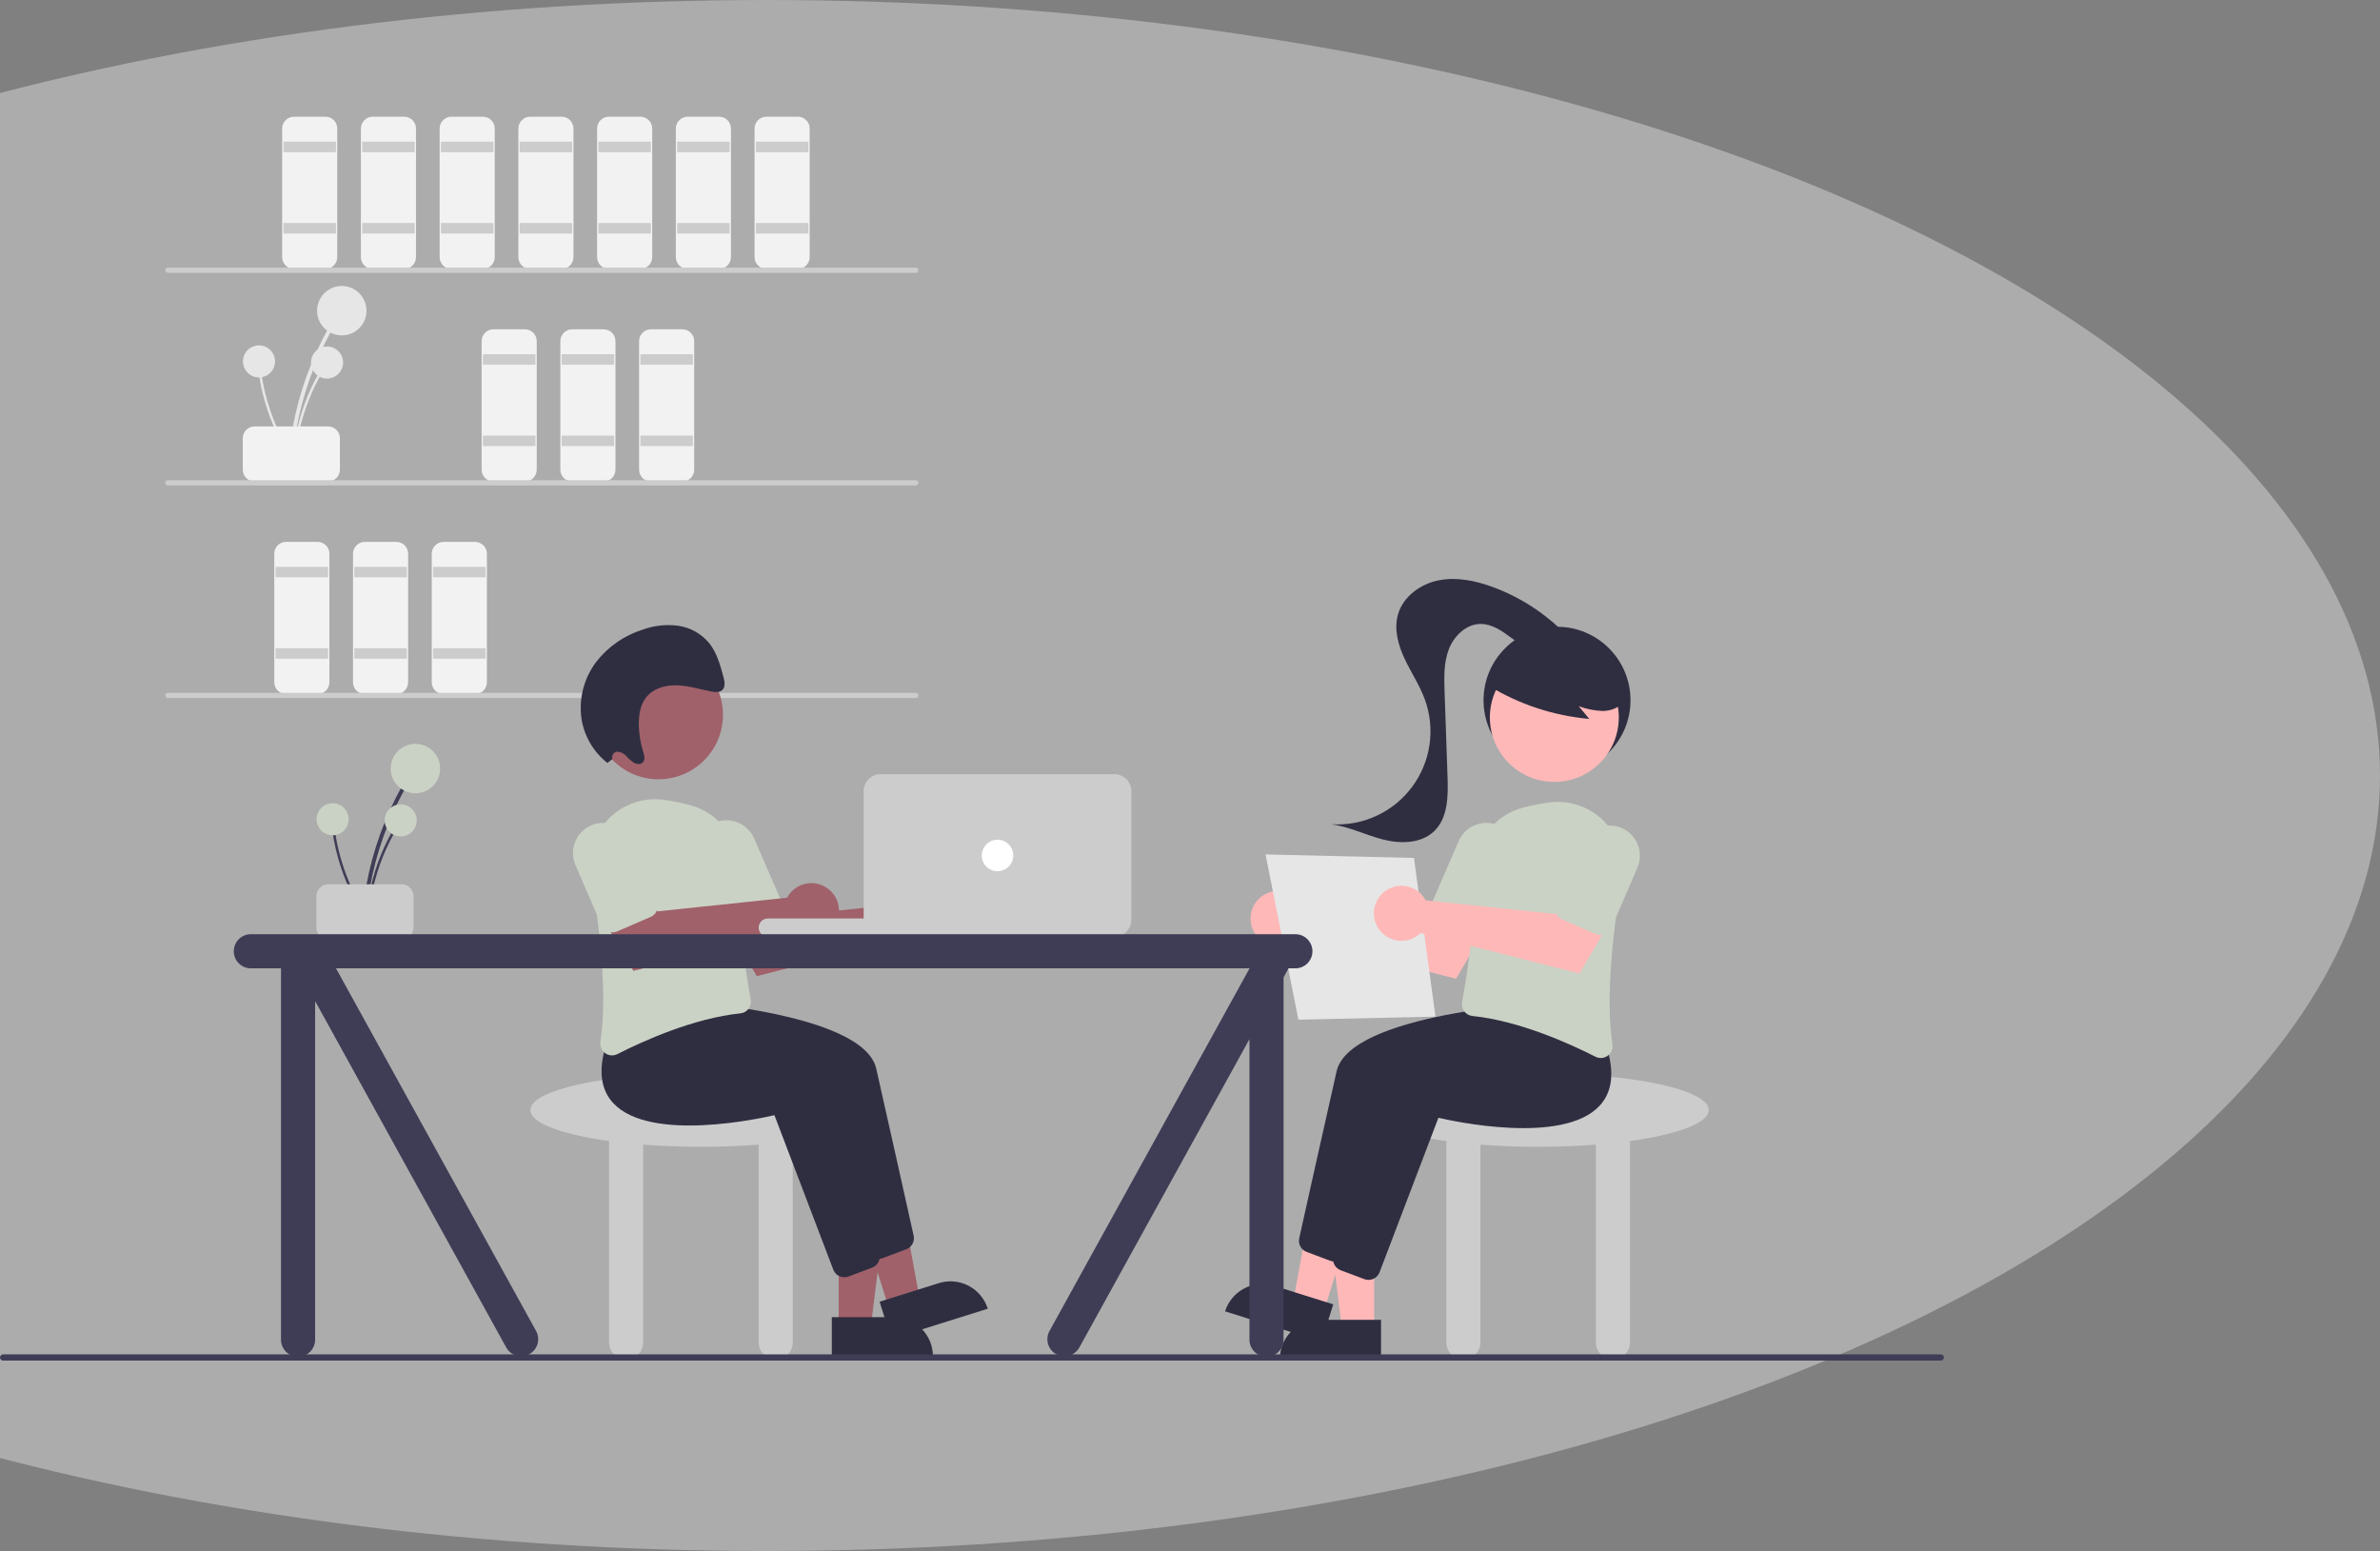 <svg width="775" height="505" viewBox="0 0 775 505" fill="none" xmlns="http://www.w3.org/2000/svg">
<rect x="0" y="0" width="775" height="505" fill="#808080" stroke="none"/>
<ellipse cx="249.5" cy="252.5" rx="525.5" ry="252.5" fill="#D9D9D9" fill-opacity="0.5"/>
<g clip-path="url(#clip0_19_9)">
<path d="M95.3 148.595C96.356 137.225 99.272 126.106 103.932 115.681C105.231 112.78 106.661 109.943 108.221 107.169C108.299 107.024 108.318 106.854 108.273 106.696C108.229 106.537 108.124 106.402 107.982 106.319C107.84 106.236 107.671 106.211 107.511 106.25C107.351 106.289 107.212 106.389 107.124 106.528C101.45 116.629 97.475 127.594 95.358 138.985C94.769 142.166 94.326 145.369 94.03 148.595C93.954 149.408 95.225 149.403 95.3 148.595Z" fill="#E6E6E6"/>
<path d="M111.298 109.206C115.741 109.206 119.344 105.605 119.344 101.162C119.344 96.719 115.741 93.117 111.298 93.117C106.854 93.117 103.252 96.719 103.252 101.162C103.252 105.605 106.854 109.206 111.298 109.206Z" fill="#E6E6E6"/>
<path d="M96.123 148.808C96.808 141.432 98.7 134.219 101.723 127.456C102.566 125.574 103.493 123.733 104.505 121.934C104.556 121.84 104.568 121.73 104.539 121.627C104.511 121.524 104.443 121.436 104.351 121.382C104.258 121.328 104.149 121.312 104.045 121.337C103.941 121.363 103.851 121.427 103.794 121.518C100.113 128.071 97.534 135.185 96.16 142.574C95.778 144.638 95.491 146.716 95.299 148.808C95.25 149.336 96.075 149.333 96.123 148.808Z" fill="#E6E6E6"/>
<path d="M106.502 123.255C109.384 123.255 111.721 120.919 111.721 118.036C111.721 115.154 109.384 112.817 106.502 112.817C103.619 112.817 101.282 115.154 101.282 118.036C101.282 120.919 103.619 123.255 106.502 123.255Z" fill="#E6E6E6"/>
<path d="M95.083 148.316C91.086 142.079 88.14 135.227 86.364 128.036C85.87 126.033 85.469 124.012 85.161 121.971C85.143 121.865 85.085 121.771 84.999 121.707C84.912 121.644 84.805 121.617 84.699 121.631C84.593 121.645 84.497 121.7 84.43 121.784C84.364 121.868 84.333 121.974 84.344 122.08C85.472 129.511 87.815 136.706 91.277 143.377C92.245 145.239 93.297 147.054 94.433 148.823C94.719 149.269 95.367 148.759 95.083 148.316Z" fill="#E6E6E6"/>
<path d="M84.337 122.889C87.22 122.889 89.557 120.552 89.557 117.67C89.557 114.788 87.22 112.451 84.337 112.451C81.454 112.451 79.117 114.788 79.117 117.67C79.117 120.552 81.454 122.889 84.337 122.889Z" fill="#E6E6E6"/>
<path d="M79.059 152.933V142.679C79.06 141.66 79.466 140.682 80.186 139.961C80.907 139.24 81.885 138.835 82.905 138.834H106.834C107.854 138.835 108.831 139.24 109.552 139.961C110.273 140.682 110.679 141.66 110.68 142.679V152.933C110.679 153.953 110.273 154.93 109.552 155.651C108.831 156.372 107.854 156.778 106.834 156.779H82.905C81.885 156.778 80.907 156.372 80.186 155.651C79.466 154.93 79.06 153.953 79.059 152.933Z" fill="#F2F2F2"/>
<path d="M105.979 87.562H95.724C94.704 87.561 93.727 87.156 93.006 86.435C92.285 85.714 91.879 84.737 91.878 83.717V41.845C91.879 40.826 92.285 39.848 93.006 39.127C93.727 38.407 94.704 38.001 95.724 38H105.979C106.999 38.001 107.977 38.407 108.698 39.127C109.419 39.848 109.824 40.826 109.825 41.845V83.717C109.824 84.737 109.419 85.714 108.698 86.435C107.977 87.156 106.999 87.561 105.979 87.562Z" fill="#F2F2F2"/>
<path d="M109.398 46.118H92.305V49.536H109.398V46.118Z" fill="#CCCCCC"/>
<path d="M109.398 72.608H92.305V76.026H109.398V72.608Z" fill="#CCCCCC"/>
<path d="M131.618 87.562H121.363C120.343 87.561 119.366 87.156 118.645 86.435C117.924 85.714 117.518 84.737 117.517 83.717V41.845C117.518 40.826 117.924 39.848 118.645 39.127C119.366 38.407 120.343 38.001 121.363 38H131.618C132.638 38.001 133.615 38.407 134.336 39.127C135.057 39.848 135.463 40.826 135.464 41.845V83.717C135.463 84.737 135.057 85.714 134.336 86.435C133.615 87.156 132.638 87.561 131.618 87.562Z" fill="#F2F2F2"/>
<path d="M135.037 46.118H117.944V49.536H135.037V46.118Z" fill="#CCCCCC"/>
<path d="M135.037 72.608H117.944V76.026H135.037V72.608Z" fill="#CCCCCC"/>
<path d="M157.257 87.562H147.002C145.982 87.561 145.004 87.156 144.283 86.435C143.562 85.714 143.157 84.737 143.156 83.717V41.845C143.157 40.826 143.562 39.848 144.283 39.127C145.004 38.407 145.982 38.001 147.002 38H157.257C158.277 38.001 159.254 38.407 159.975 39.127C160.696 39.848 161.102 40.826 161.103 41.845V83.717C161.102 84.737 160.696 85.714 159.975 86.435C159.254 87.156 158.277 87.561 157.257 87.562Z" fill="#F2F2F2"/>
<path d="M160.676 46.118H143.583V49.536H160.676V46.118Z" fill="#CCCCCC"/>
<path d="M160.676 72.608H143.583V76.026H160.676V72.608Z" fill="#CCCCCC"/>
<path d="M170.931 156.779H160.676C159.656 156.778 158.678 156.372 157.957 155.651C157.236 154.93 156.831 153.953 156.83 152.933V111.062C156.831 110.042 157.236 109.065 157.957 108.344C158.678 107.623 159.656 107.218 160.676 107.216H170.931C171.951 107.218 172.928 107.623 173.649 108.344C174.37 109.065 174.776 110.042 174.777 111.062V152.933C174.776 153.953 174.37 154.93 173.649 155.651C172.928 156.372 171.951 156.778 170.931 156.779Z" fill="#F2F2F2"/>
<path d="M174.35 115.334H157.257V118.752H174.35V115.334Z" fill="#CCCCCC"/>
<path d="M174.35 141.825H157.257V145.243H174.35V141.825Z" fill="#CCCCCC"/>
<path d="M196.57 156.779H186.314C185.295 156.778 184.317 156.372 183.596 155.651C182.875 154.93 182.47 153.953 182.469 152.933V111.062C182.47 110.042 182.875 109.065 183.596 108.344C184.317 107.623 185.295 107.218 186.314 107.216H196.57C197.589 107.218 198.567 107.623 199.288 108.344C200.009 109.065 200.414 110.042 200.416 111.062V152.933C200.414 153.953 200.009 154.93 199.288 155.651C198.567 156.372 197.589 156.778 196.57 156.779Z" fill="#F2F2F2"/>
<path d="M199.988 115.334H182.896V118.752H199.988V115.334Z" fill="#CCCCCC"/>
<path d="M199.988 141.825H182.896V145.243H199.988V141.825Z" fill="#CCCCCC"/>
<path d="M222.209 156.779H211.953C210.933 156.778 209.956 156.372 209.235 155.651C208.514 154.93 208.108 153.953 208.107 152.933V111.062C208.108 110.042 208.514 109.065 209.235 108.344C209.956 107.623 210.933 107.218 211.953 107.216H222.209C223.228 107.218 224.206 107.623 224.927 108.344C225.648 109.065 226.053 110.042 226.054 111.062V152.933C226.053 153.953 225.648 154.93 224.927 155.651C224.206 156.372 223.228 156.778 222.209 156.779Z" fill="#F2F2F2"/>
<path d="M225.627 115.334H208.535V118.752H225.627V115.334Z" fill="#CCCCCC"/>
<path d="M225.627 141.825H208.535V145.243H225.627V141.825Z" fill="#CCCCCC"/>
<path d="M103.416 225.995H93.16C92.141 225.994 91.163 225.588 90.442 224.868C89.721 224.147 89.316 223.169 89.314 222.15V180.278C89.316 179.259 89.721 178.281 90.442 177.56C91.163 176.839 92.141 176.434 93.16 176.433H103.416C104.435 176.434 105.413 176.839 106.134 177.56C106.855 178.281 107.26 179.259 107.261 180.278V222.15C107.26 223.169 106.855 224.147 106.134 224.868C105.413 225.588 104.435 225.994 103.416 225.995Z" fill="#F2F2F2"/>
<path d="M106.834 184.551H89.742V187.969H106.834V184.551Z" fill="#CCCCCC"/>
<path d="M106.834 211.041H89.742V214.459H106.834V211.041Z" fill="#CCCCCC"/>
<path d="M129.054 225.995H118.799C117.779 225.994 116.802 225.588 116.081 224.868C115.36 224.147 114.954 223.169 114.953 222.15V180.278C114.954 179.259 115.36 178.281 116.081 177.56C116.802 176.839 117.779 176.434 118.799 176.433H129.054C130.074 176.434 131.052 176.839 131.773 177.56C132.494 178.281 132.899 179.259 132.9 180.278V222.15C132.899 223.169 132.494 224.147 131.773 224.868C131.052 225.588 130.074 225.994 129.054 225.995Z" fill="#F2F2F2"/>
<path d="M132.473 184.551H115.38V187.969H132.473V184.551Z" fill="#CCCCCC"/>
<path d="M132.473 211.041H115.38V214.459H132.473V211.041Z" fill="#CCCCCC"/>
<path d="M154.693 225.995H144.438C143.418 225.994 142.441 225.588 141.72 224.868C140.999 224.147 140.593 223.169 140.592 222.15V180.278C140.593 179.259 140.999 178.281 141.72 177.56C142.441 176.839 143.418 176.434 144.438 176.433H154.693C155.713 176.434 156.69 176.839 157.411 177.56C158.132 178.281 158.538 179.259 158.539 180.278V222.15C158.538 223.169 158.132 224.147 157.411 224.868C156.69 225.588 155.713 225.994 154.693 225.995Z" fill="#F2F2F2"/>
<path d="M158.112 184.551H141.019V187.969H158.112V184.551Z" fill="#CCCCCC"/>
<path d="M158.112 211.041H141.019V214.459H158.112V211.041Z" fill="#CCCCCC"/>
<path d="M182.896 87.562H172.64C171.621 87.561 170.643 87.156 169.922 86.435C169.201 85.714 168.796 84.737 168.794 83.717V41.845C168.796 40.826 169.201 39.848 169.922 39.127C170.643 38.407 171.621 38.001 172.64 38H182.896C183.915 38.001 184.893 38.407 185.614 39.127C186.335 39.848 186.74 40.826 186.742 41.845V83.717C186.74 84.737 186.335 85.714 185.614 86.435C184.893 87.156 183.915 87.561 182.896 87.562Z" fill="#F2F2F2"/>
<path d="M186.314 46.118H169.222V49.536H186.314V46.118Z" fill="#CCCCCC"/>
<path d="M186.314 72.608H169.222V76.026H186.314V72.608Z" fill="#CCCCCC"/>
<path d="M208.535 87.562H198.279C197.259 87.561 196.282 87.156 195.561 86.435C194.84 85.714 194.434 84.737 194.433 83.717V41.845C194.434 40.826 194.84 39.848 195.561 39.127C196.282 38.407 197.259 38.001 198.279 38H208.535C209.554 38.001 210.532 38.407 211.253 39.127C211.974 39.848 212.379 40.826 212.38 41.845V83.717C212.379 84.737 211.974 85.714 211.253 86.435C210.532 87.156 209.554 87.561 208.535 87.562Z" fill="#F2F2F2"/>
<path d="M211.953 46.118H194.861V49.536H211.953V46.118Z" fill="#CCCCCC"/>
<path d="M211.953 72.608H194.861V76.026H211.953V72.608Z" fill="#CCCCCC"/>
<path d="M234.173 87.562H223.918C222.898 87.561 221.921 87.156 221.2 86.435C220.479 85.714 220.073 84.737 220.072 83.717V41.845C220.073 40.826 220.479 39.848 221.2 39.127C221.921 38.407 222.898 38.001 223.918 38H234.173C235.193 38.001 236.171 38.407 236.891 39.127C237.612 39.848 238.018 40.826 238.019 41.845V83.717C238.018 84.737 237.612 85.714 236.891 86.435C236.171 87.156 235.193 87.561 234.173 87.562Z" fill="#F2F2F2"/>
<path d="M237.592 46.118H220.499V49.536H237.592V46.118Z" fill="#CCCCCC"/>
<path d="M237.592 72.608H220.499V76.026H237.592V72.608Z" fill="#CCCCCC"/>
<path d="M259.812 87.562H249.557C248.537 87.561 247.559 87.156 246.838 86.435C246.117 85.714 245.712 84.737 245.711 83.717V41.845C245.712 40.826 246.117 39.848 246.838 39.127C247.559 38.407 248.537 38.001 249.557 38H259.812C260.832 38.001 261.809 38.407 262.53 39.127C263.251 39.848 263.657 40.826 263.658 41.845V83.717C263.657 84.737 263.251 85.714 262.53 86.435C261.809 87.156 260.832 87.561 259.812 87.562Z" fill="#F2F2F2"/>
<path d="M263.231 46.118H246.138V49.536H263.231V46.118Z" fill="#CCCCCC"/>
<path d="M263.231 72.608H246.138V76.026H263.231V72.608Z" fill="#CCCCCC"/>
<path d="M298.22 88.844H54.651C54.425 88.844 54.208 88.754 54.047 88.594C53.887 88.434 53.797 88.216 53.797 87.99C53.797 87.763 53.887 87.546 54.047 87.385C54.208 87.225 54.425 87.135 54.651 87.135H298.22C298.446 87.135 298.664 87.225 298.824 87.385C298.984 87.546 299.074 87.763 299.074 87.99C299.074 88.216 298.984 88.434 298.824 88.594C298.664 88.754 298.446 88.844 298.22 88.844Z" fill="#CCCCCC"/>
<path d="M298.22 158.061H54.651C54.425 158.061 54.208 157.97 54.047 157.81C53.887 157.65 53.797 157.433 53.797 157.206C53.797 156.979 53.887 156.762 54.047 156.602C54.208 156.441 54.425 156.351 54.651 156.351H298.22C298.446 156.351 298.664 156.441 298.824 156.602C298.984 156.762 299.074 156.979 299.074 157.206C299.074 157.433 298.984 157.65 298.824 157.81C298.664 157.97 298.446 158.061 298.22 158.061Z" fill="#CCCCCC"/>
<path d="M298.22 227.277H54.651C54.425 227.277 54.208 227.187 54.047 227.027C53.887 226.866 53.797 226.649 53.797 226.422C53.797 226.196 53.887 225.978 54.047 225.818C54.208 225.658 54.425 225.568 54.651 225.568H298.22C298.446 225.568 298.664 225.658 298.824 225.818C298.984 225.978 299.074 226.196 299.074 226.422C299.074 226.649 298.984 226.866 298.824 227.027C298.664 227.187 298.446 227.277 298.22 227.277Z" fill="#CCCCCC"/>
<path d="M283.795 361.422C283.795 354.815 258.924 349.459 228.245 349.459C197.565 349.459 172.694 354.815 172.694 361.422C172.694 365.656 182.919 369.374 198.333 371.5V437.047C198.333 438.52 198.918 439.933 199.96 440.975C201.002 442.016 202.415 442.602 203.888 442.602C205.361 442.602 206.774 442.016 207.816 440.975C208.858 439.933 209.443 438.52 209.443 437.047V372.681C215.316 373.136 221.644 373.385 228.245 373.385C234.845 373.385 241.173 373.136 247.047 372.681V437.047C247.047 438.52 247.632 439.933 248.674 440.975C249.715 442.016 251.128 442.602 252.602 442.602C254.075 442.602 255.488 442.016 256.53 440.975C257.571 439.933 258.157 438.52 258.157 437.047V371.5C273.57 369.374 283.795 365.656 283.795 361.422Z" fill="#CCCCCC"/>
<path d="M273.107 431.855H283.584L288.569 391.446H273.105L273.107 431.855Z" fill="#A0616A"/>
<path d="M303.791 441.582L270.862 441.583L270.861 428.862L291.068 428.861C294.442 428.861 297.678 430.201 300.064 432.586C302.451 434.972 303.791 438.208 303.791 441.582Z" fill="#2F2E41"/>
<path d="M289.462 426.008L299.459 422.871L292.116 382.824L277.362 387.453L289.462 426.008Z" fill="#A0616A"/>
<path d="M321.652 426.103L290.233 435.962L286.424 423.824L305.703 417.775C308.923 416.764 312.412 417.074 315.403 418.636C318.394 420.198 320.641 422.884 321.652 426.103Z" fill="#2F2E41"/>
<path d="M282.453 407.409L263.286 357.103C258.986 358.112 222.925 366.091 210.847 353.233C206.708 348.826 205.9 342.441 208.447 334.256L215.496 325.399L215.715 325.411C218.38 325.551 281.039 329.063 285.334 347.961C288.955 363.893 295.569 393.597 297.51 402.321C297.707 403.225 297.572 404.17 297.131 404.983C296.689 405.796 295.97 406.423 295.105 406.751L287.397 409.641C286.968 409.802 286.512 409.885 286.054 409.885C285.273 409.885 284.511 409.648 283.869 409.206C283.226 408.764 282.732 408.138 282.453 407.409Z" fill="#2F2E41"/>
<path d="M271.343 413.391L252.176 363.084C247.875 364.094 211.815 372.072 199.737 359.215C195.598 354.808 194.79 348.423 197.337 340.237L204.386 331.381L204.605 331.393C207.27 331.533 269.929 335.044 274.224 353.942C277.845 369.875 284.459 399.578 286.4 408.303C286.597 409.207 286.462 410.152 286.021 410.965C285.579 411.778 284.86 412.405 283.995 412.733L276.287 415.622C275.857 415.784 275.402 415.867 274.943 415.867C274.163 415.867 273.401 415.63 272.758 415.188C272.116 414.746 271.622 414.119 271.343 413.391Z" fill="#2F2E41"/>
<path d="M297.245 292.798C296.961 293.177 296.709 293.578 296.488 293.996L254.338 298.436L248.271 290.118L234.519 297.634L246.436 317.818L298.13 304.64C299.435 305.911 301.095 306.755 302.891 307.06C304.687 307.365 306.533 307.116 308.183 306.346C309.834 305.576 311.211 304.322 312.132 302.751C313.053 301.179 313.473 299.365 313.337 297.549C313.201 295.732 312.516 294.001 311.371 292.584C310.227 291.167 308.679 290.131 306.932 289.616C305.185 289.1 303.322 289.128 301.592 289.697C299.862 290.265 298.345 291.347 297.245 292.798Z" fill="#A0616A"/>
<path d="M197.066 342.894C196.489 342.478 196.039 341.911 195.765 341.255C195.49 340.599 195.403 339.88 195.512 339.178C197.89 323.503 195.154 301.05 192.44 284.973C191.884 281.711 192.101 278.364 193.071 275.201C194.042 272.038 195.74 269.146 198.029 266.757C200.319 264.367 203.136 262.548 206.256 261.443C209.375 260.338 212.71 259.98 215.993 260.395C218.849 260.773 221.679 261.33 224.465 262.065C229.092 263.23 233.185 265.935 236.072 269.735C238.958 273.535 240.465 278.204 240.345 282.973C239.939 298.487 243.09 317.843 244.463 325.444C244.557 325.966 244.542 326.502 244.419 327.018C244.297 327.535 244.069 328.02 243.751 328.444C243.438 328.864 243.042 329.214 242.586 329.472C242.13 329.729 241.626 329.889 241.105 329.94C225.886 331.493 209.474 338.914 201.045 343.199C200.503 343.479 199.903 343.625 199.293 343.627C198.492 343.624 197.712 343.368 197.066 342.894Z" fill="#CAD2C5"/>
<path d="M238.149 302.465C237.678 302.28 237.249 302.004 236.887 301.652C236.524 301.301 236.234 300.88 236.035 300.416L227.547 280.811C227.033 279.627 226.758 278.353 226.737 277.062C226.715 275.771 226.949 274.488 227.424 273.287C227.898 272.087 228.605 270.991 229.504 270.064C230.402 269.136 231.474 268.395 232.659 267.882C233.845 267.369 235.119 267.095 236.41 267.075C237.701 267.055 238.984 267.289 240.184 267.765C241.385 268.241 242.48 268.948 243.407 269.847C244.333 270.746 245.074 271.819 245.586 273.005L254.074 292.609C254.477 293.545 254.494 294.603 254.118 295.551C253.743 296.499 253.007 297.259 252.072 297.666L241.092 302.418C240.629 302.62 240.13 302.728 239.625 302.736C239.12 302.744 238.618 302.652 238.149 302.465Z" fill="#CAD2C5"/>
<path d="M257.077 291.089C256.794 291.468 256.541 291.869 256.321 292.287L214.171 296.727L208.103 288.409L194.352 295.925L206.269 316.109L257.963 302.931C259.267 304.202 260.928 305.046 262.723 305.351C264.519 305.656 266.365 305.407 268.016 304.637C269.667 303.867 271.044 302.613 271.965 301.042C272.885 299.47 273.306 297.656 273.17 295.84C273.034 294.023 272.348 292.292 271.204 290.875C270.06 289.458 268.511 288.422 266.764 287.907C265.018 287.391 263.155 287.419 261.425 287.988C259.694 288.556 258.178 289.638 257.077 291.089Z" fill="#A0616A"/>
<path d="M197.981 303.319C197.511 303.135 197.082 302.858 196.719 302.507C196.356 302.155 196.067 301.735 195.867 301.271L187.38 281.666C186.866 280.481 186.59 279.207 186.569 277.916C186.548 276.625 186.781 275.343 187.256 274.142C187.731 272.941 188.438 271.846 189.336 270.918C190.235 269.991 191.307 269.25 192.492 268.737C193.677 268.224 194.952 267.949 196.243 267.929C197.534 267.909 198.816 268.144 200.017 268.62C201.217 269.095 202.312 269.803 203.239 270.702C204.166 271.601 204.907 272.674 205.418 273.859L213.906 293.464C214.31 294.4 214.326 295.458 213.951 296.406C213.576 297.354 212.84 298.114 211.905 298.52L200.925 303.273C200.462 303.475 199.963 303.583 199.458 303.591C198.952 303.599 198.451 303.507 197.981 303.319Z" fill="#CAD2C5"/>
<path d="M214.431 253.726C226.024 253.726 235.421 244.329 235.421 232.738C235.421 221.147 226.024 211.75 214.431 211.75C202.838 211.75 193.44 221.147 193.44 232.738C193.44 244.329 202.838 253.726 214.431 253.726Z" fill="#A0616A"/>
<path d="M199.423 247.142C199.333 246.879 199.305 246.599 199.34 246.322C199.375 246.046 199.473 245.782 199.626 245.549C199.779 245.317 199.983 245.122 200.223 244.981C200.463 244.84 200.732 244.755 201.01 244.734C201.578 244.764 202.135 244.91 202.645 245.162C203.156 245.414 203.61 245.767 203.98 246.199C204.74 247.075 205.624 247.834 206.605 248.453C207.621 248.964 208.998 248.891 209.577 247.916C210.12 246.999 209.748 245.773 209.419 244.708C208.581 242.001 208.113 239.192 208.026 236.36C207.931 233.198 208.377 229.898 210.128 227.431C212.387 224.249 216.428 223.04 220.251 223.128C224.075 223.215 227.836 224.396 231.624 225.142C232.931 225.399 234.468 225.531 235.343 224.518C236.273 223.44 235.931 221.696 235.536 220.242C234.509 216.467 233.42 212.564 231.036 209.516C228.457 206.348 224.774 204.275 220.728 203.713C216.844 203.232 212.901 203.68 209.223 205.019C203.231 206.908 197.959 210.58 194.111 215.546C190.144 220.827 188.43 227.463 189.344 234.004C190.236 239.7 193.255 244.847 197.792 248.406L199.423 247.142Z" fill="#2F2E41"/>
<path d="M119.277 297.669C120.333 286.3 123.249 275.18 127.909 264.756C129.208 261.854 130.637 259.017 132.197 256.244C132.276 256.099 132.294 255.929 132.25 255.77C132.205 255.612 132.101 255.477 131.959 255.393C131.816 255.31 131.647 255.286 131.487 255.325C131.327 255.364 131.189 255.463 131.1 255.603C125.426 265.704 121.451 276.669 119.334 288.059C118.745 291.24 118.303 294.444 118.006 297.669C117.931 298.483 119.202 298.478 119.277 297.669Z" fill="#3F3D56"/>
<path d="M135.274 258.281C139.718 258.281 143.32 254.679 143.32 250.236C143.32 245.793 139.718 242.191 135.274 242.191C130.831 242.191 127.229 245.793 127.229 250.236C127.229 254.679 130.831 258.281 135.274 258.281Z" fill="#CAD2C5"/>
<path d="M120.1 297.883C120.785 290.507 122.677 283.293 125.7 276.53C126.542 274.648 127.47 272.808 128.482 271.008C128.533 270.914 128.545 270.804 128.516 270.701C128.487 270.598 128.419 270.511 128.327 270.457C128.235 270.403 128.125 270.387 128.021 270.412C127.917 270.437 127.827 270.502 127.77 270.592C124.089 277.146 121.51 284.259 120.137 291.649C119.755 293.712 119.468 295.79 119.276 297.883C119.227 298.411 120.051 298.408 120.1 297.883Z" fill="#3F3D56"/>
<path d="M130.478 272.33C133.361 272.33 135.698 269.993 135.698 267.111C135.698 264.229 133.361 261.892 130.478 261.892C127.595 261.892 125.258 264.229 125.258 267.111C125.258 269.993 127.595 272.33 130.478 272.33Z" fill="#CAD2C5"/>
<path d="M119.059 297.39C115.062 291.153 112.117 284.302 110.34 277.11C109.847 275.108 109.446 273.086 109.137 271.045C109.119 270.94 109.061 270.845 108.975 270.782C108.889 270.719 108.782 270.691 108.676 270.705C108.57 270.72 108.473 270.774 108.407 270.858C108.341 270.942 108.31 271.048 108.32 271.155C109.449 278.586 111.791 285.781 115.254 292.452C116.222 294.314 117.274 296.129 118.41 297.897C118.696 298.343 119.344 297.834 119.059 297.39Z" fill="#3F3D56"/>
<path d="M108.314 271.964C111.196 271.964 113.533 269.627 113.533 266.745C113.533 263.862 111.196 261.525 108.314 261.525C105.431 261.525 103.094 263.862 103.094 266.745C103.094 269.627 105.431 271.964 108.314 271.964Z" fill="#CAD2C5"/>
<path d="M103.035 302.008V291.754C103.037 290.734 103.442 289.757 104.163 289.036C104.884 288.315 105.862 287.909 106.881 287.908H130.811C131.83 287.909 132.808 288.315 133.529 289.036C134.25 289.757 134.655 290.734 134.657 291.754V302.008C134.655 303.027 134.25 304.005 133.529 304.726C132.808 305.447 131.83 305.852 130.811 305.853H106.881C105.862 305.852 104.884 305.447 104.163 304.726C103.442 304.005 103.037 303.027 103.035 302.008Z" fill="#CCCCCC"/>
<path d="M317.553 299.042H250.038C248.386 299.042 247.047 300.381 247.047 302.032C247.047 303.684 248.386 305.023 250.038 305.023H317.553C319.205 305.023 320.544 303.684 320.544 302.032C320.544 300.381 319.205 299.042 317.553 299.042Z" fill="#CCCCCC"/>
<path d="M362.848 305.023H286.787C285.314 305.022 283.902 304.436 282.86 303.395C281.819 302.353 281.233 300.942 281.232 299.469V257.597C281.233 256.125 281.819 254.713 282.86 253.672C283.902 252.63 285.314 252.045 286.787 252.043H362.848C364.321 252.045 365.733 252.63 366.774 253.672C367.816 254.713 368.402 256.125 368.403 257.597V299.469C368.402 300.942 367.816 302.353 366.774 303.395C365.733 304.436 364.321 305.022 362.848 305.023Z" fill="#CCCCCC"/>
<path d="M324.817 283.66C327.649 283.66 329.945 281.365 329.945 278.533C329.945 275.701 327.649 273.406 324.817 273.406C321.985 273.406 319.69 275.701 319.69 278.533C319.69 281.365 321.985 283.66 324.817 283.66Z" fill="white"/>
<path d="M556.421 361.422C556.421 354.815 531.55 349.459 500.87 349.459C470.191 349.459 445.32 354.815 445.32 361.422C445.32 365.656 455.545 369.374 470.958 371.5V437.047C470.958 438.52 471.544 439.933 472.585 440.975C473.627 442.016 475.04 442.602 476.514 442.602C477.987 442.602 479.4 442.016 480.442 440.975C481.483 439.933 482.069 438.52 482.069 437.047V372.681C487.942 373.136 494.27 373.385 500.87 373.385C507.471 373.385 513.799 373.136 519.672 372.681V437.047C519.672 438.52 520.257 439.933 521.299 440.975C522.341 442.016 523.754 442.602 525.227 442.602C526.7 442.602 528.113 442.016 529.155 440.975C530.197 439.933 530.782 438.52 530.782 437.047V371.5C546.196 369.374 556.421 365.656 556.421 361.422Z" fill="#CCCCCC"/>
<path d="M507.013 251.921C520.229 251.921 530.942 241.209 530.942 227.994C530.942 214.78 520.229 204.068 507.013 204.068C493.797 204.068 483.083 214.78 483.083 227.994C483.083 241.209 493.797 251.921 507.013 251.921Z" fill="#2F2E41"/>
<path d="M447.462 432.709H436.985L432 392.301H447.464L447.462 432.709Z" fill="#FFB8B8"/>
<path d="M429.501 429.716H449.707V442.437H416.778C416.778 440.766 417.107 439.112 417.746 437.569C418.386 436.025 419.323 434.623 420.504 433.442C421.686 432.26 423.088 431.323 424.632 430.684C426.175 430.045 427.83 429.716 429.501 429.716Z" fill="#2F2E41"/>
<path d="M431.106 426.863L421.11 423.726L428.453 383.679L443.207 388.308L431.106 426.863Z" fill="#FFB8B8"/>
<path d="M414.866 418.629L434.145 424.679L430.336 436.816L398.917 426.958C399.417 425.364 400.227 423.884 401.299 422.603C402.371 421.322 403.685 420.264 405.166 419.491C406.647 418.717 408.266 418.243 409.93 418.095C411.594 417.947 413.271 418.129 414.866 418.629Z" fill="#2F2E41"/>
<path d="M434.515 410.74C434.056 410.74 433.601 410.657 433.172 410.495L425.464 407.605C424.598 407.278 423.88 406.65 423.438 405.837C422.997 405.024 422.862 404.08 423.059 403.176C424.999 394.451 431.613 364.747 435.235 348.815C439.53 329.917 502.189 326.406 504.854 326.265L505.073 326.254L512.121 335.11C514.668 343.296 513.861 349.681 509.722 354.087C497.644 366.945 461.583 358.967 457.283 357.957L438.116 408.264C437.837 408.992 437.343 409.619 436.7 410.061C436.057 410.503 435.296 410.74 434.515 410.74Z" fill="#2F2E41"/>
<path d="M445.625 416.721C445.167 416.721 444.711 416.639 444.282 416.477L436.574 413.587C435.708 413.26 434.99 412.632 434.548 411.819C434.107 411.006 433.972 410.062 434.169 409.158C436.11 400.433 442.723 370.729 446.345 354.797C450.64 335.899 513.299 332.387 515.964 332.247L516.183 332.235L523.232 341.092C525.778 349.277 524.971 355.662 520.832 360.069C508.754 372.926 472.693 364.948 468.393 363.939L449.226 414.245C448.947 414.974 448.453 415.6 447.81 416.043C447.168 416.485 446.406 416.721 445.625 416.721Z" fill="#2F2E41"/>
<path d="M423.324 293.653C423.607 294.032 423.86 294.432 424.08 294.851L466.231 299.291L472.298 290.973L486.05 298.488L474.132 318.673L422.438 305.494C421.134 306.765 419.474 307.61 417.678 307.915C415.882 308.219 414.036 307.97 412.385 307.201C410.735 306.431 409.357 305.177 408.437 303.605C407.516 302.034 407.096 300.219 407.232 298.403C407.368 296.587 408.053 294.855 409.197 293.438C410.342 292.021 411.89 290.986 413.637 290.47C415.384 289.955 417.246 289.983 418.977 290.551C420.707 291.12 422.224 292.202 423.324 293.653Z" fill="#FFB8B8"/>
<path d="M521.275 344.482C520.666 344.48 520.066 344.333 519.524 344.053C511.095 339.768 494.683 332.347 479.464 330.794C478.943 330.743 478.438 330.584 477.983 330.326C477.527 330.069 477.131 329.719 476.818 329.299C476.5 328.875 476.272 328.389 476.149 327.873C476.027 327.357 476.012 326.821 476.106 326.299C477.479 318.697 480.629 299.341 480.224 283.828C480.104 279.058 481.611 274.389 484.497 270.59C487.383 266.79 491.477 264.085 496.104 262.92C498.89 262.185 501.72 261.627 504.576 261.25C507.859 260.834 511.194 261.193 514.313 262.298C517.433 263.402 520.25 265.222 522.539 267.611C524.829 270 526.527 272.892 527.498 276.056C528.468 279.219 528.684 282.566 528.129 285.827C525.415 301.904 522.679 324.358 525.057 340.032C525.166 340.735 525.079 341.454 524.804 342.109C524.53 342.765 524.079 343.332 523.503 343.748C522.857 344.222 522.077 344.479 521.275 344.482Z" fill="#CAD2C5"/>
<path d="M481.004 303.591C480.478 303.591 479.959 303.482 479.477 303.273L468.497 298.52C467.562 298.114 466.826 297.354 466.451 296.406C466.075 295.458 466.091 294.4 466.495 293.464L474.983 273.859C475.495 272.674 476.235 271.601 477.162 270.702C478.089 269.803 479.184 269.095 480.385 268.62C481.585 268.144 482.867 267.909 484.159 267.929C485.45 267.95 486.724 268.224 487.909 268.737C489.095 269.25 490.167 269.991 491.065 270.918C491.964 271.846 492.67 272.941 493.145 274.142C493.62 275.343 493.853 276.625 493.832 277.916C493.811 279.207 493.536 280.481 493.022 281.666L484.534 301.271C484.235 301.959 483.742 302.545 483.115 302.958C482.488 303.37 481.754 303.59 481.004 303.591Z" fill="#CAD2C5"/>
<path d="M506.138 254.581C517.731 254.581 527.128 245.184 527.128 233.593C527.128 222.001 517.731 212.605 506.138 212.605C494.545 212.605 485.148 222.001 485.148 233.593C485.148 245.184 494.545 254.581 506.138 254.581Z" fill="#FFB8B8"/>
<path d="M484.77 223.281C494.712 229.35 505.921 233.042 517.524 234.072L514.072 229.936C516.586 230.865 519.231 231.39 521.909 231.492C524.584 231.45 527.387 230.42 528.906 228.218C529.583 227.123 529.985 225.88 530.078 224.596C530.171 223.312 529.952 222.025 529.44 220.843C528.388 218.487 526.75 216.44 524.683 214.896C521.018 211.997 516.694 210.051 512.094 209.229C507.495 208.407 502.764 208.735 498.322 210.185C495.276 211.096 492.547 212.846 490.449 215.235C488.459 217.69 484.628 219.876 485.647 222.867L484.77 223.281Z" fill="#2F2E41"/>
<path d="M509.667 206.344C503.047 199.631 495.035 194.451 486.197 191.168C480.523 189.066 474.348 187.768 468.416 188.961C462.485 190.155 456.875 194.258 455.221 200.077C453.867 204.835 455.265 209.958 457.365 214.438C459.464 218.917 462.268 223.07 463.966 227.717C465.699 232.458 466.22 237.556 465.482 242.549C464.744 247.543 462.771 252.273 459.741 256.31C456.711 260.348 452.721 263.564 448.132 265.669C443.544 267.773 438.502 268.698 433.465 268.36C439.293 269.141 444.665 271.88 450.362 273.337C456.059 274.795 462.782 274.696 467.015 270.615C471.494 266.298 471.584 259.278 471.368 253.061L470.402 225.336C470.238 220.623 470.098 215.759 471.797 211.36C473.497 206.961 477.537 203.109 482.254 203.149C485.828 203.18 488.992 205.345 491.858 207.48C494.725 209.615 497.759 211.893 501.32 212.211C504.88 212.529 508.945 209.894 508.679 206.33" fill="#2F2E41"/>
<path d="M412.098 278.195L460.429 279.336L467.431 330.997L422.797 331.999L412.098 278.195Z" fill="#E6E6E6"/>
<path d="M463.492 291.944C463.775 292.323 464.028 292.723 464.248 293.142L506.398 297.582L512.466 289.264L526.217 296.779L514.3 316.964L462.606 303.785C461.302 305.056 459.641 305.901 457.846 306.205C456.05 306.51 454.204 306.261 452.553 305.492C450.902 304.722 449.525 303.468 448.604 301.896C447.684 300.325 447.263 298.51 447.399 296.694C447.535 294.878 448.221 293.146 449.365 291.729C450.509 290.312 452.057 289.277 453.804 288.761C455.551 288.246 457.414 288.274 459.144 288.842C460.875 289.411 462.391 290.493 463.492 291.944Z" fill="#FFB8B8"/>
<path d="M521.171 304.446C520.646 304.445 520.126 304.337 519.644 304.127L508.664 299.375C507.729 298.969 506.993 298.208 506.618 297.26C506.243 296.312 506.259 295.255 506.663 294.318L515.15 274.714C515.662 273.528 516.403 272.455 517.33 271.556C518.257 270.657 519.351 269.95 520.552 269.474C521.752 268.998 523.035 268.764 524.326 268.784C525.617 268.804 526.892 269.078 528.077 269.591C529.262 270.104 530.334 270.845 531.233 271.773C532.131 272.7 532.838 273.796 533.313 274.997C533.787 276.197 534.021 277.48 534 278.771C533.978 280.062 533.703 281.336 533.189 282.52L524.701 302.125C524.403 302.814 523.91 303.4 523.283 303.812C522.655 304.224 521.922 304.445 521.171 304.446Z" fill="#CAD2C5"/>
<path d="M421.817 304.169H81.677C80.203 304.169 78.79 304.754 77.749 305.796C76.707 306.837 76.121 308.25 76.121 309.723C76.121 311.196 76.707 312.609 77.749 313.651C78.79 314.692 80.203 315.278 81.677 315.278H91.505V436.193C91.505 437.666 92.09 439.079 93.132 440.12C94.174 441.162 95.587 441.747 97.06 441.747C98.533 441.747 99.946 441.162 100.988 440.12C102.03 439.079 102.615 437.666 102.615 436.193V325.951L164.892 438.814C165.631 440.087 166.844 441.015 168.265 441.394C169.687 441.773 171.201 441.573 172.475 440.838C173.749 440.102 174.68 438.891 175.062 437.47C175.444 436.05 175.247 434.535 174.514 433.26L109.412 315.278H406.862V315.35L341.8 433.26C341.063 434.536 340.864 436.052 341.245 437.474C341.626 438.897 342.557 440.111 343.833 440.847C345.109 441.584 346.625 441.783 348.048 441.402C349.471 441.021 350.684 440.09 351.421 438.814L406.862 338.341V436.193C406.862 437.666 407.447 439.079 408.489 440.12C409.53 441.162 410.943 441.747 412.417 441.747C413.89 441.747 415.303 441.162 416.345 440.12C417.386 439.079 417.972 437.666 417.972 436.193V318.206L419.588 315.278H421.817C423.291 315.278 424.704 314.692 425.745 313.651C426.787 312.609 427.373 311.196 427.373 309.723C427.373 308.25 426.787 306.837 425.745 305.796C424.704 304.754 423.291 304.169 421.817 304.169Z" fill="#3F3D56"/>
<path d="M631.982 443H1.018C0.748 442.999 0.49 442.892 0.3 442.701C0.11 442.51 0.003 442.252 0.003 441.983C0.003 441.713 0.11 441.455 0.3 441.264C0.49 441.073 0.748 440.966 1.018 440.965H631.982C632.252 440.965 632.511 441.072 632.702 441.263C632.893 441.454 633 441.713 633 441.983C633 442.252 632.893 442.511 632.702 442.702C632.511 442.893 632.252 443 631.982 443Z" fill="#3F3D56"/>
</g>
<defs>
<clipPath id="clip0_19_9">
<rect width="633" height="405" fill="white" transform="translate(0 38)"/>
</clipPath>
</defs>
</svg>
